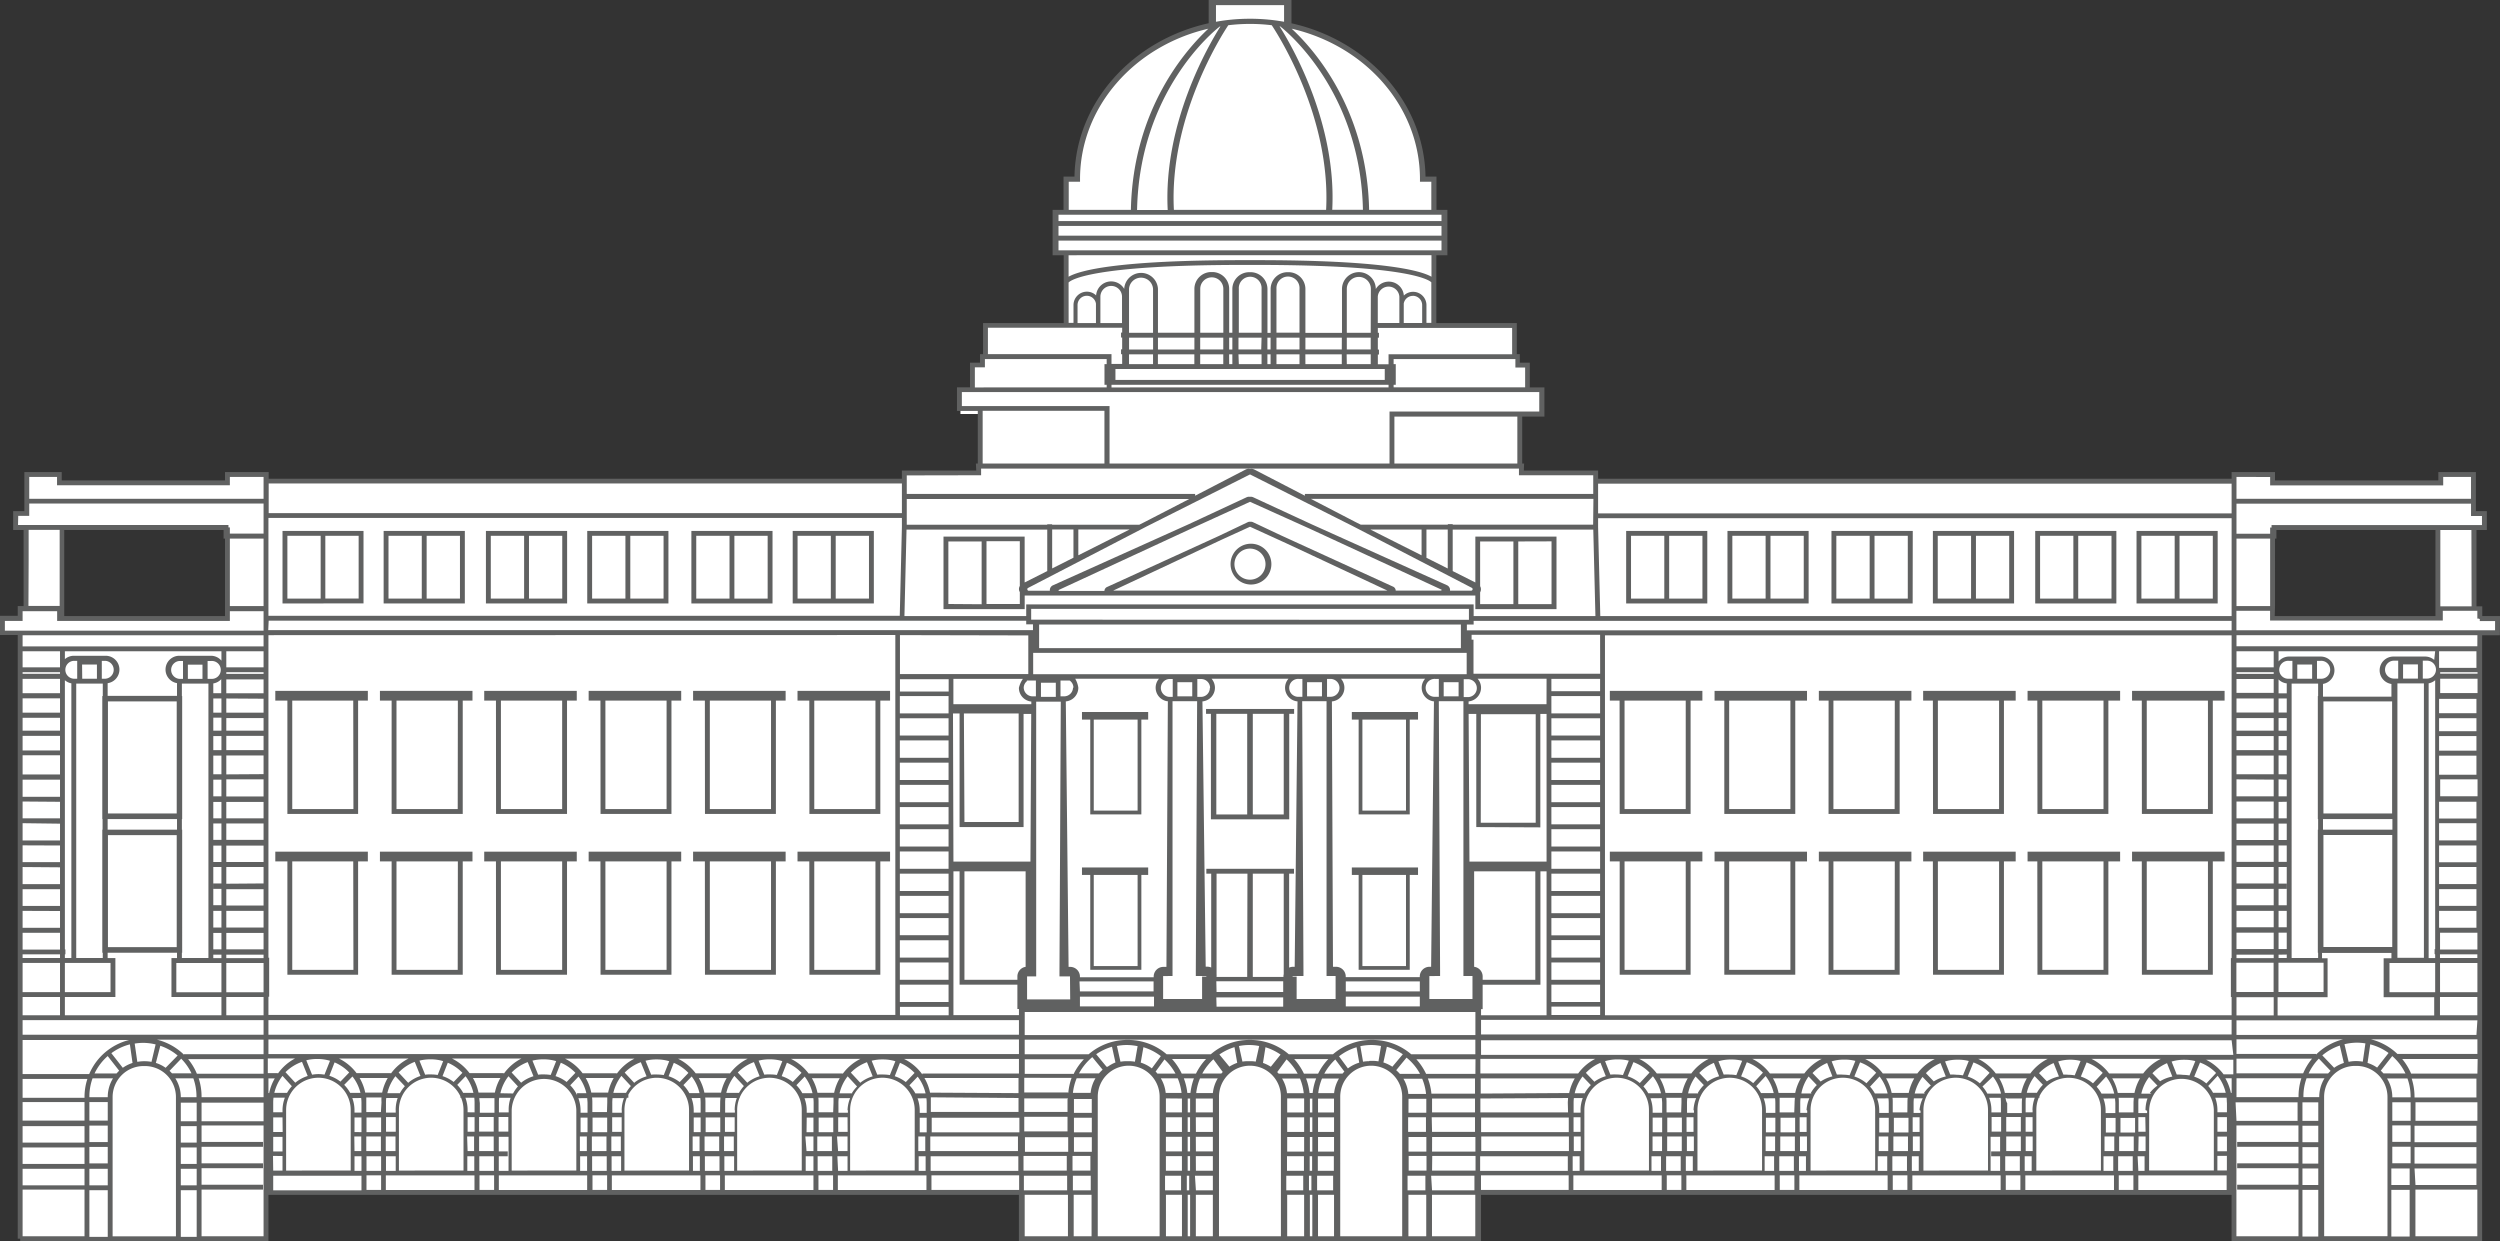 <svg xmlns="http://www.w3.org/2000/svg" viewBox="0 0 513.25 254.86"><rect x="0" y="0" width="513.25" height="254.86" fill="#333333" stroke="none"/><defs><style>.cls-1{fill:#fff;}.cls-2{fill:#606161;}</style></defs><title>Asset 8</title><g id="Layer_2" data-name="Layer 2"><g id="Layer_4" data-name="Layer 4"><path class="cls-1" d="M508.92,127v-2.06h-1.2l-.12-16.62h2.26v-2.87h-2.25v-8h-6.71v1.73H466.37V97.68h-7.92v1.11H327.51V97.22H312.27V95.67h-.45V85h4.26V80h-2.66V75h-2.06V73.22h-.62V66.83H294.18V51.91h2.28V43.6h-2.28V36.8h-2.32c0-26.28-27.44-31.66-27.44-31.66V.54H248.85V5.13s-27.44,5.38-27.44,31.66h-2.33v6.8H216.8v8.31h2.28V66.83H202.52v6.39h-.62V75h-2.05V80h-2.67v5h4.27V95.67H201v1.55H185.75v1.57H54.81V97.68H46.9v1.47H12.37V97.42H5.66v8H3.4v2.87H5.66l-.12,16.62H4.35V127H.71v2.93H4.35V254.31H54.81v-9.5H210.07v9.5h93.12v-9.5H458.45v9.5h50.47V129.93h3.64V127ZM46.85,127h-34V108.38H46.85Zm454,0h-34V108.38h34Z"/><path class="cls-2" d="M95.43,109H78.76v14.89H95.43Zm-15.67,1h6.83v12.89H79.76Zm14.67,12.89H87.59V110h6.84Z"/><path class="cls-2" d="M74.63,123.88V109H58v14.89Zm-1-1H66.79V110h6.84ZM59,110h6.83v12.89H59Z"/><path class="cls-2" d="M137.23,109H120.56v14.89h16.67Zm-15.67,1h6.84v12.89h-6.84Zm14.67,12.89H129.4V110h6.83Z"/><path class="cls-2" d="M116.43,109H99.76v14.89h16.67Zm-15.67,1h6.84v12.89h-6.84Zm14.67,12.89H108.6V110h6.83Z"/><path class="cls-2" d="M179.4,109H162.74v14.89H179.4Zm-15.66,1h6.83v12.89h-6.83Zm14.66,12.89h-6.83V110h6.83Z"/><path class="cls-2" d="M158.6,109H141.94v14.89H158.6Zm-15.66,1h6.83v12.89h-6.83Zm14.66,12.89h-6.83V110h6.83Z"/><path class="cls-2" d="M59,167.1H73.52V143.84h2v-2h-19v2H59Zm13.56-1H60V143.84H72.52Z"/><path class="cls-2" d="M80.4,167.1H95V143.84h2v-2H78v2H80.4Zm13.57-1H81.4V143.84H94Z"/><path class="cls-2" d="M101.84,167.1h14.57V143.84h2v-2h-19v2h2.41Zm13.57-1H102.84V143.84h12.57Z"/><path class="cls-2" d="M123.29,167.1h14.56V143.84h2v-2h-19v2h2.42Zm13.56-1H124.29V143.84h12.56Z"/><path class="cls-2" d="M144.73,167.1h14.56V143.84h2v-2h-19v2h2.42Zm13.56-1H145.73V143.84h12.56Z"/><path class="cls-2" d="M166.17,167.1h14.56V143.84h2v-2h-19v2h2.42Zm13.56-1H167.17V143.84h12.56Z"/><path class="cls-2" d="M59,200.11H73.52V176.85h2v-2h-19v2H59Zm13.56-1H60V176.85H72.52Z"/><path class="cls-2" d="M80.4,200.11H95V176.85h2v-2H78v2H80.4Zm13.57-1H81.4V176.85H94Z"/><path class="cls-2" d="M101.84,200.11h14.57V176.85h2v-2h-19v2h2.41Zm13.57-1H102.84V176.85h12.57Z"/><path class="cls-2" d="M123.29,200.11h14.56V176.85h2v-2h-19v2h2.42Zm13.56-1H124.29V176.85h12.56Z"/><path class="cls-2" d="M144.73,200.11h14.56V176.85h2v-2h-19v2h2.42Zm13.56-1H145.73V176.85h12.56Z"/><path class="cls-2" d="M166.17,200.11h14.56V176.85h2v-2h-19v2h2.42Zm13.56-1H167.17V176.85h12.56Z"/><path class="cls-2" d="M222.13,179.63h1.7V199.1h10.49V179.63h1.4v-1.54H222.13Zm11.42,18.7h-9v-18.7h9Z"/><path class="cls-2" d="M222.13,147.73h1.7V167.2h10.49V147.73h1.4v-1.55H222.13Zm11.42,18.69h-9V147.73h9Z"/><path class="cls-2" d="M434.49,109H417.83v14.89h16.66Zm-15.66,1h6.83v12.89h-6.83Zm14.66,12.89h-6.83V110h6.83Z"/><path class="cls-2" d="M455.29,109H438.63v14.89h16.66Zm-15.66,1h6.83v12.89h-6.83Zm14.66,12.89h-6.83V110h6.83Z"/><path class="cls-2" d="M392.69,109H376v14.89h16.67ZM377,110h6.84v12.89H377Zm14.67,12.89h-6.83V110h6.83Z"/><path class="cls-2" d="M413.49,109H396.82v14.89h16.67Zm-15.67,1h6.84v12.89h-6.84Zm14.67,12.89h-6.83V110h6.83Z"/><path class="cls-2" d="M350.51,109H333.85v14.89h16.66Zm-15.66,1h6.83v12.89h-6.83Zm14.66,12.89h-6.83V110h6.83Z"/><path class="cls-2" d="M371.31,109H354.65v14.89h16.66Zm-15.66,1h6.83v12.89h-6.83Zm14.66,12.89h-6.83V110h6.83Z"/><path class="cls-2" d="M513.25,126.48h-3.64v-2h-1.19V108.81h2.13v-3.87H508.3v-2.53h0v-5.5h-7.71v1.72H467.06V96.91h-8.91v1.37H328.09V96.6H312.84v-.06l.06-1.38h-.39V85.53h4.56v-6h-3V74.45h-2.05V72.71h-.62V66.32H294.88V52.4h2.27V43.09h-2.24V36.26h-2.25c-.26-15.26-11.92-28-27.52-31.48V0h-17V4.77C232.51,8.23,220.85,21,220.59,36.25h-2.25v6.83H216.1V52.4h2.28V66.32H201.82v6.39h-.62v1.74h-2.06v5.07h-2.67v4.85h4.27V95.16h-.39l.07,1.38v.06H185.16v1.68h-130V96.91H46.19v1.72H12.67V96.91H5v5.5H5v2.53H2.7v3.87H4.84v15.62H3.64v2H0v3.94H3.64V254.3h.5v.5H17.35v.06h24v-.06H55.11v-9.49H75.24v0h3v0H98.44v0h3v0h20.19v0h3v0h20.18v0h3v0H168v0h3v0h20.18v0h18v9.51h94.87v-9.51h18v0H342.2v0h3v0H365.4v0h3v0H388.6v0h3v0H411.8v0h3v0H435v0h3v0h20.14v9.49h13.73v.06h24v-.06h13.71V130.42h3.64Zm-5.83-2H501V108.81h6.38Zm1.19,70.46h-7.67v-3.45h7.67Zm-8.67,1v.75H498.6V140.29a2.84,2.84,0,0,0,1.34-.64v50.76h0v1h0v3.45h-.12v1Zm0,7.76h-9.38v-6h9.38Zm1-6h7.67v6h-7.67ZM439,241.31h18.13v3H439Zm-23.2,3v-3H434v3Zm-23.19,0v-3h18.12v3Zm-23.2,0v-3h18.12v3Zm-23.2,0v-3h18.12v3Zm-23.2,0v-3h18.13v3Zm-151,0v-3H190.2v3Zm-23.2,0v-3H167v3Zm-23.2,0v-3H143.8v3Zm-23.2,0v-3h18.13v3Zm-23.2,0v-3H97.41v3ZM4.64,209.43H54.11v3H4.64Zm8.68-4.74H23.69v-8H22.1v-1.09H36.34v1.09H35.2v8H45.46v3.74H13.32Zm0-7h9.37v6H13.32Zm-1,6H4.64v-6h7.68Zm1-8.8v-3.45h0v-1h0V139.65a2.8,2.8,0,0,0,1.33.64v56.39H13.32v-.75h.11v-1ZM4.64,133.7h7.68V137H4.64Zm41.55-7.22h-33V108.81H45.9v1.77h.29v15.9Zm1-15.9h6.92v13.85H47.19Zm280.9-4.2H458.15v20.1H328.54l-.45-18.26Zm-.55,20.1h-25v-2.4H210.68v2.4h-25l.43-17.75H215v8.51l-4.64,2.34v-9.42H193.7v14.89h16.67v-2.79l.13,0h92.25l.14,0v2.79h16.66V110.16H302.89v9.42l-4.65-2.34v-8.51H327.1Zm148.37,41.68v2.17h-.06v25.26h.06v1.09h-5.44V140.34h5.44v2.56h-.06v25.26Zm15.25,0v2.17H476.91v-2.17ZM477,167V144H491.1v23Zm15.19-24.14v-2.56h5.44v56.34h-5.44v-1.09h0V170.33h0v-2.17h0V142.9Zm16.45-.57h-7.67v-2.94h7.67Zm0,21.18h-7.67V160h7.67Zm0-25.16h-7.67V138h7.67Zm-10.51,1h-.73v-3.67h.73a1.84,1.84,0,1,1,0,3.67Zm-4.78-2.91h3.05v2.91h-3.05Zm-1,2.91h-.73a1.84,1.84,0,1,1,0-3.67h.73Zm-1.22,32.11v23H477v-23Zm-32,26.23h7.64v6h-7.64Zm8.64,0h9.26v6h-9.26ZM459.15,187h7.64v3.37h-7.64Zm8.64-5.6V178h1.68v7.85h-1.68v-3.36h1.66V181.4Zm-8.64-42h7.64v2.85h-7.64Zm0,25.15h7.64V168h-7.64ZM469.47,150h-1.68v-2.58h1.68Zm-2.68,0h-7.64v-2.58h7.64Zm-7.64,1.12h7.64V154h-7.64Zm8.64,0h1.68V154h-1.68Zm1.68,4v3.83h-1.68V155.1Zm0,4.94v3.43h-1.68V160Zm0,4.54V168h-1.68v-3.37Zm-10.32,4.49h7.64v3.36h-7.64Zm8.64,0h1.68v3.36h-1.68Zm1.68-22.81h-1.68V143.4h1.68Zm-2.68,0h-7.64V143.4h7.64Zm-7.64,8.84h7.64v3.83h-7.64Zm7.64,4.94v3.43h-7.64V160Zm-7.64,13.51h7.64v3.37h-7.64Zm8.64,0h1.68v3.37h-1.68ZM469.47,187v3.37h-1.68V187Zm-10.32,4.48h7.64v3.37h-7.64Zm8.64,0h1.68v3.37h-1.68Zm1.68,4.49v.71h-1.68V196Zm2.16-59.54h3.05v2.91h-3.05Zm4.78,2.91h-.73v-3.67h.73a1.84,1.84,0,1,1,0,3.67Zm-5.78,0h-.73a1.84,1.84,0,1,1,0-3.67h.73Zm-1.16,1v2h-1.68v-2.85h0A2.78,2.78,0,0,0,469.47,140.3Zm-2.68-2h-7.64V138h7.64ZM459.15,178h7.64v3.37h-7.64Zm7.64,4.49v3.36h-7.64v-3.36ZM459.15,196h7.64v.71h-7.64Zm7.64,8.72v3.74h-7.64v-3.74Zm41.82,15.69H495a12.12,12.12,0,0,0-1.83-3h15.49Zm-13.71,4.69v.18h-3.76v-.05a7.33,7.33,0,0,0-1.08-3.82h4.19A11.05,11.05,0,0,1,494.9,225.07Zm13.71,5H495.9v-3.81h12.71Zm-13.71,0h-3.76v-3.81h3.76Zm-232.69-10,1.92-2.61a11.39,11.39,0,0,1,2.28,2.93h-3.9Zm7.21,5.61v2.68h-.5v-2.68c0-.06,0-.11,0-.17h.51Zm-1.68,0v2.68h-3.48V225.5h3.47C267.73,225.56,267.74,225.61,267.74,225.67Zm-3.48,3.68h3.48v3h-3.48Zm4.66,0h.5v3h-.5Zm1.67,0h3.29v3h-3.29Zm0-1v-2.68c0-.06,0-.11,0-.17h3.28v2.85Zm-1.1-4h-.64a12.44,12.44,0,0,0-.72-3h2.08A12,12,0,0,0,269.49,224.37ZM259.8,215a11.15,11.15,0,0,1,3.1,1.51l-2,2.49a7.73,7.73,0,0,0-1.61-.78Zm7.09,6.43a11.05,11.05,0,0,1,.77,3h-3.44a7.31,7.31,0,0,0-1-3Zm-2.63,12h3.48v3h-3.48Zm4.66,0h.5v3h-.5Zm1.67,0h3.29v3h-3.29Zm0-13H267.7a12.46,12.46,0,0,0-2-3h7A12.21,12.21,0,0,0,270.63,220.38Zm-6.37,16.94h3.48v3h-3.48Zm4.66,0h.5v3h-.5Zm1.67,0h3.29v3h-3.29Zm.08-12.95a11.45,11.45,0,0,1,.78-3h3.48a7.32,7.32,0,0,0-1,3Zm1.25-4a11.44,11.44,0,0,1,2.26-2.91L276,220a4.86,4.86,0,0,0-.38.41Zm4.85-1.07-1.83-2.49A11.11,11.11,0,0,1,278.5,215l.55,3.16A7.41,7.41,0,0,0,276.77,219.31Zm4.85-5.85a12.12,12.12,0,0,0-7.92,2.94h-9.07a12.1,12.1,0,0,0-7.92-2.94h-.17a12.12,12.12,0,0,0-7.92,2.94h-9.07a12.12,12.12,0,0,0-7.92-2.94h-.17a12.1,12.1,0,0,0-7.92,2.94H210.37v-3h92.52v3H289.72a12.14,12.14,0,0,0-7.92-2.94h-.18ZM237.24,220l1.83-2.5a11.44,11.44,0,0,1,2.26,2.91h-3.72C237.49,220.24,237.37,220.1,237.24,220Zm7.09,5.7v2.68h-.49v-2.68c0-.06,0-.11,0-.17h.51C244.34,225.56,244.33,225.61,244.33,225.67Zm-1.68-.17c0,.06,0,.11,0,.17v2.68h-3.29V225.5Zm0,3.85v3h-3.29v-3Zm1.18,0h.49v3h-.49Zm1.67,0H249v3h-3.48Zm-1.11-5h-.63a12.44,12.44,0,0,0-.72-3h2.07A12.93,12.93,0,0,0,244.4,224.37Zm-2.6-3a11.07,11.07,0,0,1,.78,3h-3.25a7.31,7.31,0,0,0-1-3Zm-2.43,12h3.29v3h-3.29Zm4.47,0h.49v3h-.49Zm1.67,0H249v3h-3.48Zm0-5v-2.68c0-.06,0-.11,0-.17H249v2.85Zm4.84-11.89a11.15,11.15,0,0,1,3.1-1.51l.56,3.22a7.73,7.73,0,0,0-1.61.78Zm-4.8,3.92h-2.93a12.21,12.21,0,0,0-2-3h7A12.21,12.21,0,0,0,245.55,220.38Zm-7.24-3.56-1.83,2.49a7.3,7.3,0,0,0-2.28-1.19l.55-3.16A11.11,11.11,0,0,1,238.31,216.82Zm1.06,20.5h3.29v3h-3.29Zm4.47,0h.49v3h-.49Zm1.67,0H249v3h-3.48Zm.08-12.95a11.07,11.07,0,0,1,.78-3H250a7.31,7.31,0,0,0-1,3Zm1.25-4a11.39,11.39,0,0,1,2.28-2.93l1.92,2.61c-.1.11-.2.21-.29.32ZM54.11,225.25H41.38v-.18a11.93,11.93,0,0,0-.59-3.69H54.11Zm-49.47,1H17.35v3.81H4.64Zm13.71,0h3.77v3.81H18.35Zm.65-4.87h4.2a7.33,7.33,0,0,0-1.08,3.82v.05H18.35v-.18A11.05,11.05,0,0,1,19,221.38Zm27.46-16.69h7.65v3.74H46.46Zm-9.12-9.1h.06V170.33h-.06v-2.17h.06V142.9h-.06v-2.56h5.45v56.34H37.34ZM22.1,170.33v-2.17H36.34v2.17Zm14.18,1.12v23H22.16v-23ZM21.1,195.59v1.09H15.65V140.34H21.1v2.56H21v25.26h.06v2.17H21v25.26ZM4.64,155.06h7.68V159H4.64Zm17-15.72h-.74v-3.67h.74a1.84,1.84,0,0,1,0,3.67Zm-4.79-2.91h3.05v2.91H16.88Zm-1,2.91h-.73a1.84,1.84,0,0,1,0-3.67h.73ZM22.16,167V144H36.28v23Zm23.3,15.48v3.36H43.79V178h1.67v3.37H43.8v1.12Zm-1.67-35.15h1.67V150H43.79ZM54.11,154H46.46v-2.92h7.65Zm0-4H46.46v-2.58h7.65Zm-10.32,1.12h1.67V154H43.79Zm0,4h1.67v3.83H43.79Zm0,4.94h1.67v3.43H43.79Zm0,9h1.67v3.36H43.79Zm2.67,0h7.65v3.36H46.46ZM54.11,168H46.46v-3.37h7.65Zm-8.65,0H43.79v-3.37h1.67Zm-1.67,23.53h1.67v3.37H43.79Zm2.67,0h7.65v3.37H46.46Zm7.65-1.11H46.46V187h7.65Zm-8.65,0H43.79V187h1.67Zm-1.67-13.45v-3.37h1.67v3.37Zm2.67-3.37h7.65v3.37H46.46Zm7.65-10.08H46.46V160h7.65Zm-7.65-4.54V155.1h7.65v3.83Zm7.65-16.65H46.46v-2.85h7.65Zm0,1.12v2.86H46.46V143.4Zm-8.65,2.86H43.79V143.4h1.67ZM43.79,196h1.67v.71H43.79Zm2.67,0h7.65v.71H46.46Zm7.65-10.09H46.46v-3.36h7.65Zm-7.65-4.48V178h7.65v3.37Zm7.65-43.09H46.46V138h7.65Zm-8.69,1.12h0v2.85H43.79v-2A2.78,2.78,0,0,0,45.42,139.43Zm-2.07-.09h-.73v-3.67h.73a1.84,1.84,0,1,1,0,3.67Zm-4.78-2.91h3v2.91h-3Zm-1,2.91h-.73a1.84,1.84,0,0,1,0-3.67h.73Zm6.22,58.34h1.67v6H36.2v-6h7.59Zm2.67,0h7.65v6H46.46Zm164.65-67.26v7.94H184.76v-8Zm1,3.58h89v4.38h-76.2v0H212.11ZM328.5,205.71h-10v-3.56h10Zm-24.44,2.72v-1.26h.33v-5h11.86V178.89h1.26v29.54Zm182,9.77.55-3.79a10.84,10.84,0,0,1,3.76,1.77l-2.35,3A7.23,7.23,0,0,0,486,218.2Zm-3.89-.23-.85-3.59a11.07,11.07,0,0,1,2.59-.32,10.76,10.76,0,0,1,1.71.15l-.54,3.75a7.71,7.71,0,0,0-1.28-.12h-.29A7.34,7.34,0,0,0,482.15,218Zm-1.81-3.31.84,3.56a7.12,7.12,0,0,0-2,1l-2.43-2.55A10.93,10.93,0,0,1,480.34,214.66Zm-4.29,2.69,2.4,2.5c-.18.17-.35.35-.51.53h-4A11,11,0,0,1,476.05,217.35Zm-3.22,3H459.15v-3h15.51A11.83,11.83,0,0,0,472.83,220.38Zm-15.66,6v2h-1.95v-.46a7.5,7.5,0,0,0-.45-2.52h2.34C457.14,225.7,457.17,226,457.17,226.37Zm-1.95,7h1.95v3h-1.95Zm0-1v-3h1.95v3Zm-.9-8a7.23,7.23,0,0,0-1-1.4l1.94-2.09a9,9,0,0,1,1.66,3.49Zm-13.85,8H439v-3h1.43Zm-22.3-8h-2.09a8.85,8.85,0,0,1,1.61-3.42l1.7,1.77A7.35,7.35,0,0,0,418.17,224.37Zm-.9,8h-1.43v-3h1.43Zm0-4.45v.46h-1.43v-2c0-.34,0-.67.06-1h1.82A7.5,7.5,0,0,0,417.27,227.89Zm-8.9-2.52h2.34a8.26,8.26,0,0,1,.06,1v2h-1.95v-.46A7.26,7.26,0,0,0,408.37,225.37Zm-14.3,7h-1.42v-3h1.42Zm-23.19,0h-1.43v-3h1.43ZM360.54,223l1.94-2.09a9,9,0,0,1,1.66,3.49h-2.61A7.23,7.23,0,0,0,360.54,223Zm-12.86,9.37h-1.43v-3h1.43Zm-23.2,0h-1.43v-3h1.43Zm-150.46,0h-1.94v-3H174Zm-22.3-8h-2.61a9.16,9.16,0,0,1,1.66-3.49l1.95,2.09A7.28,7.28,0,0,0,151.72,224.37Zm-.89,8h-2v-3h2Zm-22.31-8h-2.6a8.88,8.88,0,0,1,1.66-3.49l1.94,2.09A7.74,7.74,0,0,0,128.52,224.37Zm-.89,8h-1.95v-3h1.95Zm-23.2-4.45v.46h-2v-2c0-.34,0-.67.06-1h2.34A7.26,7.26,0,0,0,104.43,227.89ZM96,229.35h1.43v3H96Zm0-1v-.46a7.26,7.26,0,0,0-.45-2.52h1.82a8.26,8.26,0,0,1,.06,1v2Zm-2.12-5.63,1.7-1.77a8.85,8.85,0,0,1,1.61,3.42H95.09A7.39,7.39,0,0,0,93.86,222.72Zm-12.63,9.62h-2v-3h2ZM34.8,219.85l2.4-2.5a11,11,0,0,1,2.11,3h-4C35.15,220.2,35,220,34.8,219.85ZM28.19,218l-.54-3.75a10.76,10.76,0,0,1,1.71-.15,11,11,0,0,1,2.59.32L31.1,218a7.31,7.31,0,0,0-1.33-.13h-.3A7.81,7.81,0,0,0,28.19,218Zm4.72-3.3a11,11,0,0,1,3.56,2L34,219.22a7,7,0,0,0-2-1Zm5.68,2.74H54.11v3H40.42A11.83,11.83,0,0,0,38.59,217.4Zm146.17-78h10v2.53h-10Zm116.46,0a1.84,1.84,0,1,1,0,3.67h-.72v-3.67Zm2.81,7.19h11.25v22.28H304Zm12.2,23.23V146.57h1.28v30.32H301.68l-.17-30.32h1.57V169.8ZM440,220.38h-7v0a10.06,10.06,0,0,0-3.63-3h14.27A10,10,0,0,0,440,220.38Zm-2,8h-3v-2c0-.34,0-.67-.05-1h3.11c0,.33-.05.66-.05,1Zm-3.22-4a9.75,9.75,0,0,0-1.14-3h5.71a9.75,9.75,0,0,0-1.14,3Zm-18-4h-7.05a10,10,0,0,0-3.61-3h14.28A10.08,10.08,0,0,0,416.83,220.38Zm-.67,1a10,10,0,0,0-1.14,3H411.6a10,10,0,0,0-1.15-3Zm-22.53-1h-7v.05a9.94,9.94,0,0,0-3.65-3h14.28A10.08,10.08,0,0,0,393.63,220.38Zm-2,8h-3v-2c0-.34,0-.67-.05-1h3.12a8.27,8.27,0,0,0-.05,1Zm-3.22-4a10,10,0,0,0-1.15-3H393a10,10,0,0,0-1.14,3Zm-18-4h-7a10.08,10.08,0,0,0-3.62-3h14.28A10.08,10.08,0,0,0,370.43,220.38Zm-2,8h-3v-2c0-.34,0-.67,0-1h3.12c0,.33-.05.66-.05,1Zm-3.22-4a10,10,0,0,0-1.15-3h5.72a10,10,0,0,0-1.15,3Zm-18-4h-7a10.08,10.08,0,0,0-3.62-3h14.28A10.08,10.08,0,0,0,347.23,220.38Zm-2,8h-3v-2a8.27,8.27,0,0,0-.05-1h3.12c0,.33,0,.66,0,1Zm-3.22-4a10,10,0,0,0-1.14-3h5.71a10,10,0,0,0-1.15,3Zm-18-4h-20v-3h23.59A10,10,0,0,0,324,220.38Zm-2,8h-18v-2.86l18-.1c0,.32-.05.65-.05,1Zm-28-2.85h8.9v2.85H294v-2.68C294,225.61,294,225.56,294,225.5Zm8.9-1h-8.95a12,12,0,0,0-.73-3.12h9.68Zm-10.07,7.84h-3.66v-3h3.66Zm1.18-3h8.89v3H294Zm10.06-4.86v-3.11h19.31a10,10,0,0,0-1.15,3ZM185.6,217.4h23.59v3H189.36v.19A10,10,0,0,0,185.6,217.4ZM173,220.47v-.09h-7a10.08,10.08,0,0,0-3.62-3h14.28A10,10,0,0,0,173,220.47Zm-1.95,7.88h-3v-2c0-.34,0-.67-.05-1h3.12c0,.33,0,.66,0,1Zm-3.22-4a10,10,0,0,0-1.15-3h5.72a10,10,0,0,0-1.15,3Zm-18-3.92v-.07h-7a10.08,10.08,0,0,0-3.62-3h14.28A10.14,10.14,0,0,0,149.81,220.45Zm-2,7.9h-3v-2a8.27,8.27,0,0,0-.05-1h3.12c0,.33-.05.66-.05,1Zm-3.22-4a10,10,0,0,0-1.14-3h5.71a10,10,0,0,0-1.15,3Zm-18-3.94v-.05h-7a10,10,0,0,0-3.62-3h14.28A9.94,9.94,0,0,0,126.63,220.43Zm-2,7.92h-3v-2a8.26,8.26,0,0,0-.06-1h3.12c0,.33,0,.66,0,1Zm-3.22-4a10,10,0,0,0-1.14-3H126a10,10,0,0,0-1.15,3Zm-18-4v0h-7a10,10,0,0,0-3.61-3h14.28A10,10,0,0,0,103.45,220.41Zm-.65,1a9.75,9.75,0,0,0-1.14,3H98.24a10,10,0,0,0-1.15-3Zm-22.54-1h-7a10.08,10.08,0,0,0-3.62-3H83.89A10.05,10.05,0,0,0,80.26,220.39Zm-2,8h-3v-2c0-.34,0-.67,0-1h3.12a8.27,8.27,0,0,0,0,1Zm-3.22-4a10,10,0,0,0-1.15-3H79.6a10,10,0,0,0-1.14,3Zm-18-4h-2v-3h5.58A10.08,10.08,0,0,0,57.07,220.38Zm162.18,5.29v2.68h-8.88V225.5h8.89C219.26,225.56,219.25,225.61,219.25,225.67Zm-10.06-4.29v3.11l-18.16-.1a9.79,9.79,0,0,0-1.15-3Zm0,4.11v2.86h-18v-2c0-.33,0-.66,0-1Zm1.18,3.86h8.88v3h-8.88Zm8.95-5h-8.95v-3H220A12.44,12.44,0,0,0,219.32,224.37Zm-23.58-77.8H197V169.8h13.14V146.57h1.57l-.16,30.32H195.74Zm2.24,0h11.24v22.28H198Zm12.89-6.76h1.89v3.24H212a1.83,1.83,0,0,1-1.83-1.83A1.8,1.8,0,0,1,210.87,139.81Zm9.51,1.41a1.83,1.83,0,0,1-1.84,1.83h-.73v-3.24h1.89A1.81,1.81,0,0,1,220.38,141.22Zm1.33,60.35h15.21v2.05H221.71Zm20.1-61.42h3.05v2.9h-3.05Zm-1,60.31v-1h0l0-55.41h5.05l-.27,55.41h0v1l2.16,0v.13h-.87v4.6h-8v-4.71Zm24.71,0h2.17v-1h0l-.26-55.41h5l0,55.41h0v1l1.86,0v4.73h-8v-4.6h-.88Zm2.91-60.31h3.06v2.9h-3.06Zm7.95,61.42h15.2v2.05h-15.2Zm19.36-1.11v-1h0l-.26-55.41h5.05l0,55.41h0v1l1.86,0v4.73h-8.85v-4.71Zm.74-60.31h3.06v2.9h-3.06Zm5.25,39v-.28h0Zm-51.93,22.4h13.73v2.2H249.76ZM263.55,200a1.67,1.67,0,0,0-.06.44v.13H257.2V179.36h6.35Zm-7.5.57h-6.29v-.13a2.12,2.12,0,0,0,0-.44V179.36h6.34Zm-44.48-21.68v0Zm8.14,26.28h-8.85v-4.71h1.87v-1h0l0-55.41h5.05l-.27,55.41h0v1l2.16,0Zm-6-65h3.05v2.9h-3.05ZM198,178.89h12.56v19.6a2,2,0,0,0-1.69,1.95v.71H198Zm23.71,25.73h15.21v2H221.71Zm28,.15h13.73v1.9H249.76Zm26.58-.15h15.2v2h-15.2Zm26.35-6.13v-19.6h12.56v22.26H304.39v-.71A2,2,0,0,0,302.69,198.49Zm-7.25-55.44h-.73a1.84,1.84,0,1,1,0-3.67h.73Zm-1,1-.58,54.43h-.33a2,2,0,0,0-2,2v.13h-15.2v-.13a2,2,0,0,0-2-2h-.62L273.44,144a2.81,2.81,0,0,0,1.87-4.65h17.26a2.81,2.81,0,0,0,1.87,4.65ZM275,141.22a1.84,1.84,0,0,1-1.84,1.83h-.72v-3.67h.72A1.85,1.85,0,0,1,275,141.22Zm-7.62,1.83h-.73a1.84,1.84,0,1,1,0-3.67h.73Zm-1,1-.58,54.43h-.33a2,2,0,0,0-.81.17V179.36h1v-1h-18v1h1v19.27a2,2,0,0,0-.8-.17h-.33L246.86,144a2.83,2.83,0,0,0,2.57-2.81,2.86,2.86,0,0,0-.69-1.84h15.78a2.81,2.81,0,0,0,1.87,4.65Zm-18-2.81a1.83,1.83,0,0,1-1.84,1.83h-.73v-3.67h.73A1.84,1.84,0,0,1,248.43,141.22Zm-7.62,1.83h-.73a1.84,1.84,0,0,1,0-3.67h.73Zm-1,1-.29,54.43h-.62a2,2,0,0,0-2,2v.13H221.71v-.13a2,2,0,0,0-2-2h-.33L218.81,144a2.83,2.83,0,0,0,2.57-2.81,5,5,0,0,0-.64-1.85h17.2a2.82,2.82,0,0,0,1.87,4.65ZM210,139.37a5.3,5.3,0,0,0-.82,1.85,2.82,2.82,0,0,0,2.55,2.81v.54h-16v-5.2H210Zm-25.26,3.53h10v3.56h-10Zm0,4.56h10V151h-10Zm0,4.55h10v3.56h-10Zm0,4.56h10v3.56h-10Zm0,4.56h10v3.56h-10Zm0,4.56h10v3.55h-10Zm0,4.55h10v3.56h-10Zm0,4.56h10v3.56h-10Zm0,4.56h10v3.56h-10Zm0,4.56h10v3.56h-10Zm0,4.56h10V192h-10Zm0,4.55h10v3.56h-10Zm0,4.56h10v3.56h-10Zm0,4.56h10v3.56h-10Zm11-23.26H197v23.26h11.87v5h.32v1.26H195.74Zm13.45,37.51H181.53l-.29,0H181l-.29,0H158.33l-.29,0h-.2l-.29,0H135.13l-.29,0h-.2l-.29,0H111.94l-.29,0h-.21l-.29,0H88.74l-.29,0h-.2l-.29,0H65.54l-.29,0h-.2l-.29,0H55.11v-3H209.19Zm-152.78,5a10,10,0,0,0-1.15,3h-.15v-3Zm-1.3,4h0v0Zm2.92,7H56.09v-3H58Zm-1.94,1H58v3H56.09ZM58,227.89v.46H56.09v-2a8.26,8.26,0,0,1,.06-1h2.33A7.5,7.5,0,0,0,58,227.89Zm.9-3.52H56.32A9,9,0,0,1,58,220.88L59.92,223A7.23,7.23,0,0,0,58.93,224.37Zm1.71-2.1-2-2.15A8.92,8.92,0,0,1,62,218l1.17,2.9A7.39,7.39,0,0,0,60.64,222.27Zm3.46-1.64-1.19-2.95a8.83,8.83,0,0,1,2.14-.27h.2a8.85,8.85,0,0,1,2.53.37l-1.13,2.84a8.41,8.41,0,0,0-1.24-.11A8.08,8.08,0,0,0,64.1,220.63Zm4.62-2.52a8.92,8.92,0,0,1,3,2.07l-1.8,1.88a7.27,7.27,0,0,0-2.27-1.2ZM72.36,221A8.72,8.72,0,0,1,74,224.37H71.89a7.39,7.39,0,0,0-1.23-1.65Zm1.79,4.42a8.26,8.26,0,0,1,.06,1v2H72.78v-.46a7.26,7.26,0,0,0-.45-2.52Zm-1.37,4h1.43v3H72.78Zm2.46,0h3v3h-3Zm6-1.46v.46h-2v-2c0-.34,0-.67.06-1h2.34A7.5,7.5,0,0,0,81.23,227.89Zm.9-3.52H79.52a9,9,0,0,1,1.66-3.49L83.12,223A7.23,7.23,0,0,0,82.13,224.37Zm1.7-2.1-2-2.15A8.92,8.92,0,0,1,85.15,218l1.17,2.9A7.53,7.53,0,0,0,83.83,222.27Zm3.47-1.64-1.2-2.95a9,9,0,0,1,2.15-.27h.2a8.73,8.73,0,0,1,2.52.37l-1.12,2.84a8.41,8.41,0,0,0-1.24-.11A8,8,0,0,0,87.3,220.63Zm4.62-2.52a9,9,0,0,1,3,2.07l-1.8,1.88a7.32,7.32,0,0,0-2.28-1.2Zm6.47,7.26h3.11c0,.33,0,.66,0,1v2h-3v-2C98.44,226,98.42,225.7,98.39,225.37Zm4.33-1a8.88,8.88,0,0,1,1.66-3.49l1.94,2.09a7.29,7.29,0,0,0-1,1.45v0Zm4.31-2.1-2-2.15a8.88,8.88,0,0,1,3.3-2.14l1.18,2.9A7.53,7.53,0,0,0,107,222.27Zm3.47-1.64-1.2-2.95a8.9,8.9,0,0,1,2.14-.27h.21a8.78,8.78,0,0,1,2.52.37l-1.12,2.84a8.54,8.54,0,0,0-1.25-.11A8,8,0,0,0,110.5,220.63Zm4.62-2.52a9,9,0,0,1,3,2.07l-1.8,1.88a7.32,7.32,0,0,0-2.28-1.2Zm3.64,2.84a8.85,8.85,0,0,1,1.61,3.42h-1.91v.37a7.24,7.24,0,0,0-1.4-2Zm1.79,4.42c0,.33.06.66.06,1v2h-1.43v-.46a7.5,7.5,0,0,0-.45-2.52Zm-1.37,4h1.43v3h-1.43Zm2.46,0h3v3h-3Zm6-1.46v.46h-1.95v-2a8.26,8.26,0,0,1,.06-1h2.34A7.26,7.26,0,0,0,127.63,227.89Zm2.6-5.62-2-2.15a8.92,8.92,0,0,1,3.31-2.14l1.18,2.9A7.34,7.34,0,0,0,130.23,222.27Zm3.47-1.64-1.2-2.95a8.9,8.9,0,0,1,2.14-.27h.2a8.8,8.8,0,0,1,2.53.37l-1.12,2.84a8.54,8.54,0,0,0-1.25-.11A8,8,0,0,0,133.7,220.63Zm4.61-2.52a8.92,8.92,0,0,1,3,2.07l-1.79,1.88a7.43,7.43,0,0,0-2.28-1.2ZM142,221a8.85,8.85,0,0,1,1.61,3.42h-2.09a7.35,7.35,0,0,0-1.22-1.65Zm1.78,4.42a8.26,8.26,0,0,1,.06,1v2h-1.42v-.46a7.5,7.5,0,0,0-.45-2.52Zm-1.36,4h1.42v3h-1.42Zm2.45,0h3v3h-3Zm6-1.46v.46h-2v-2a8.26,8.26,0,0,1,.06-1h2.34A7.26,7.26,0,0,0,150.83,227.89Zm2.6-5.62-2-2.15a8.92,8.92,0,0,1,3.31-2.14l1.17,2.9A7.39,7.39,0,0,0,153.43,222.27Zm3.47-1.64-1.2-2.95a8.9,8.9,0,0,1,2.14-.27h.2a8.8,8.8,0,0,1,2.53.37l-1.12,2.84a8.54,8.54,0,0,0-1.25-.11A7.85,7.85,0,0,0,156.9,220.63Zm4.61-2.52a8.92,8.92,0,0,1,3,2.07l-1.79,1.88a7.43,7.43,0,0,0-2.28-1.2Zm3.65,2.84a8.85,8.85,0,0,1,1.61,3.42h-2.09a7.35,7.35,0,0,0-1.22-1.65Zm1.78,4.42a8.26,8.26,0,0,1,.06,1v2h-1.42v-.46a7.27,7.27,0,0,0-.46-2.52Zm-1.36,4H167v3h-1.42Zm2.45,0h3v3h-3Zm6-1.46v.46h-1.94v-2a8.26,8.26,0,0,1,.06-1h2.34A7.27,7.27,0,0,0,174,227.89Zm.9-3.52h-2.61a9,9,0,0,1,1.66-3.49l1.94,2.09A7.23,7.23,0,0,0,174.92,224.37Zm1.71-2.1-2-2.15a8.92,8.92,0,0,1,3.31-2.14l1.17,2.9A7.39,7.39,0,0,0,176.63,222.27Zm3.46-1.64-1.19-2.95a8.83,8.83,0,0,1,2.14-.27h.2a8.85,8.85,0,0,1,2.53.37l-1.13,2.84a8.41,8.41,0,0,0-1.24-.11A8.08,8.08,0,0,0,180.09,220.63Zm4.62-2.52a8.92,8.92,0,0,1,3,2.07l-1.8,1.88a7.27,7.27,0,0,0-2.27-1.2Zm3.64,2.84a8.83,8.83,0,0,1,1.62,3.43h-2.09a7.39,7.39,0,0,0-1.23-1.65Zm1.79,4.43a8.22,8.22,0,0,1,.06,1v2h-1.43v-.46a7.26,7.26,0,0,0-.45-2.52Zm-1.37,4h1.43v3h-1.43Zm2.46,0h18v3h-18Zm19.14,4h8.88v3h-8.88Zm10.06,0h3.67v3h-3.67Zm0-1v-3h3.67v3Zm0-4v-2.68c0-.06,0-.11,0-.17h3.66v2.85Zm0-8h-10.1v-3h12.14A12.21,12.21,0,0,0,220.47,220.38Zm-10.1-12.71h92.52v4.74H210.37Zm92.52,12.71H292.78a12.18,12.18,0,0,0-2-3h12.14Zm-11.4,0H287.4a9.08,9.08,0,0,0-.76-.76l2.12-2.58A11.14,11.14,0,0,1,291.49,220.38Zm.48,1a11.26,11.26,0,0,1,.79,3.12h-3.64a7.41,7.41,0,0,0-1-3.12Zm-2.81,4.12h3.65a1,1,0,0,1,0,.17v2.68h-3.66Zm0,7.84h3.66v3h-3.66Zm4.84,0h8.89v3H294Zm10.06-4h18v3h-18Zm20.42-1.46v.46h-1.43v-2a8.22,8.22,0,0,1,.06-1h1.82A7.26,7.26,0,0,0,324.48,227.89Zm.89-3.52h-2.09A8.83,8.83,0,0,1,324.9,221l1.7,1.77A7.39,7.39,0,0,0,325.37,224.37Zm2-2.31-1.8-1.88a9,9,0,0,1,3-2.07l1.09,2.75A7.32,7.32,0,0,0,327.35,222.06Zm3.26-1.44-1.12-2.84a8.73,8.73,0,0,1,2.52-.37h.2a9,9,0,0,1,2.15.27l-1.2,2.95a8,8,0,0,0-1.31-.12A8.41,8.41,0,0,0,330.61,220.62Zm4.7-2.64a8.92,8.92,0,0,1,3.31,2.14l-2,2.15a7.53,7.53,0,0,0-2.49-1.39Zm4,2.9a9,9,0,0,1,1.66,3.49h-2.61a7.23,7.23,0,0,0-1-1.4Zm1.84,4.49c0,.33.06.66.06,1v2h-1.95v-.46a7.5,7.5,0,0,0-.45-2.52Zm-1.89,4h1.95v3h-1.95Zm3,0h3v3h-3Zm5.48-1.46v.46h-1.43v-2a8.26,8.26,0,0,1,.06-1h1.82A7.26,7.26,0,0,0,347.68,227.89Zm.89-3.52h-2.09A8.72,8.72,0,0,1,348.1,221l1.7,1.77A7.39,7.39,0,0,0,348.57,224.37Zm2-2.31-1.8-1.88a8.92,8.92,0,0,1,3-2.07l1.08,2.75A7.27,7.27,0,0,0,350.55,222.06Zm3.26-1.44-1.13-2.84a8.85,8.85,0,0,1,2.53-.37h.2a8.83,8.83,0,0,1,2.14.27l-1.19,2.95a8.08,8.08,0,0,0-1.31-.12A8.41,8.41,0,0,0,353.81,220.62Zm4.7-2.64a8.92,8.92,0,0,1,3.31,2.14l-2,2.15a7.39,7.39,0,0,0-2.48-1.39Zm5.8,7.39a8.26,8.26,0,0,1,.06,1v2h-1.94v-.46a7.27,7.27,0,0,0-.46-2.52Zm-1.88,4h1.94v3h-1.94Zm3,0h3v3h-3Zm5.48-1.46v.46h-1.43v-2a8.26,8.26,0,0,1,.06-1h1.82A7.26,7.26,0,0,0,370.88,227.89Zm.89-3.52h-2.09A8.72,8.72,0,0,1,371.3,221l1.69,1.77A7.35,7.35,0,0,0,371.77,224.37Zm2-2.31-1.8-1.88a8.92,8.92,0,0,1,3-2.07l1.08,2.75A7.27,7.27,0,0,0,373.75,222.06Zm3.25-1.44-1.12-2.84a8.8,8.8,0,0,1,2.53-.37h.2a8.9,8.9,0,0,1,2.14.27l-1.19,2.95a8.08,8.08,0,0,0-1.31-.12A8.54,8.54,0,0,0,377,220.62Zm4.71-2.64a8.92,8.92,0,0,1,3.31,2.14l-2,2.15a7.39,7.39,0,0,0-2.48-1.39Zm4,2.9a9,9,0,0,1,1.66,3.49h-2.61a7.69,7.69,0,0,0-1-1.4Zm1.83,4.49a8.26,8.26,0,0,1,.06,1v2h-1.95v-.46a7.26,7.26,0,0,0-.45-2.52Zm-1.89,4h1.95v3h-1.95Zm3,0h3v3h-3Zm5.47-1.46v.46h-1.42v-2a8.26,8.26,0,0,1,.06-1h1.82A7.27,7.27,0,0,0,394.07,227.89Zm.9-3.52h-2.09a8.85,8.85,0,0,1,1.61-3.42l1.7,1.77A7.35,7.35,0,0,0,395,224.37Zm2-2.31-1.79-1.88a8.92,8.92,0,0,1,3-2.07l1.08,2.75A7.43,7.43,0,0,0,396.94,222.06Zm3.26-1.44-1.12-2.84a8.8,8.8,0,0,1,2.53-.37h.2a8.9,8.9,0,0,1,2.14.27l-1.2,2.95a8,8,0,0,0-1.3-.12A8.54,8.54,0,0,0,400.2,220.62Zm4.71-2.64a8.92,8.92,0,0,1,3.31,2.14l-2,2.15a7.34,7.34,0,0,0-2.49-1.39Zm4,2.9a9.16,9.16,0,0,1,1.66,3.49H408v0a7.78,7.78,0,0,0-1-1.45Zm2.87,4.49h3.12a8.26,8.26,0,0,0-.06,1v2h-3v-2C411.8,226,411.78,225.7,411.75,225.37Zm8.39-3.31-1.8-1.88a9,9,0,0,1,3-2.07l1.09,2.75A7.32,7.32,0,0,0,420.14,222.06Zm3.26-1.44-1.12-2.84a8.78,8.78,0,0,1,2.52-.37H425a8.9,8.9,0,0,1,2.14.27l-1.2,2.95a8,8,0,0,0-1.3-.12A8.54,8.54,0,0,0,423.4,220.62Zm4.71-2.64a9,9,0,0,1,3.31,2.14l-2,2.15a7.53,7.53,0,0,0-2.49-1.39Zm4,2.9a8.88,8.88,0,0,1,1.66,3.49h-2.6a7.74,7.74,0,0,0-1-1.4Zm1.84,4.49c0,.33.06.66.06,1v2h-2v-.46a7.26,7.26,0,0,0-.45-2.52Zm-1.89,4h2v3h-2Zm3,0h3v3h-3Zm5.47-1.46v.46H439v-2c0-.34,0-.67.06-1h1.82A7.26,7.26,0,0,0,440.47,227.89Zm.89-3.52h-2.08a8.85,8.85,0,0,1,1.61-3.42l1.7,1.77A7.39,7.39,0,0,0,441.36,224.37Zm2-2.31-1.8-1.88a9,9,0,0,1,3-2.07l1.09,2.75A7.32,7.32,0,0,0,443.34,222.06Zm3.26-1.44-1.12-2.84a8.73,8.73,0,0,1,2.52-.37h.21a9,9,0,0,1,2.14.27l-1.2,2.95a8,8,0,0,0-1.31-.12A8.41,8.41,0,0,0,446.6,220.62Zm4.71-2.64a8.88,8.88,0,0,1,3.3,2.14l-2,2.15a7.53,7.53,0,0,0-2.49-1.39Zm1.25-.58h5.59v3h-2A10.08,10.08,0,0,0,452.56,217.4Zm5.59-1h-9.66l-.28,0H448l-.29,0H425.3l-.29,0h-.21l-.28,0H402.1l-.29,0h-.2l-.29,0H378.9l-.29,0h-.2l-.29,0H355.7l-.29,0h-.2l-.29,0H332.5l-.29,0H332l-.29,0H304.06v-3H458.15ZM328.5,201.15h-10v-3.56h10Zm0-4.56h-10V193h10Zm0-4.56h-10v-3.55h10Zm0-4.55h-10v-3.56h10Zm0-4.56h-10v-3.56h10Zm0-4.56h-10V174.8h10Zm0-4.56h-10v-3.56h10Zm0-4.56h-10v-3.55h10Zm0-4.55h-10v-3.56h10Zm0-4.56h-10v-3.56h10Zm0-4.56h-10V152h10Zm0-4.56h-10v-3.55h10Zm0-4.55h-10V142.9h10Zm0-4.56h-10v-2.53h10Zm-11,2.67h-16V144a2.83,2.83,0,0,0,2.56-2.81,2.78,2.78,0,0,0-.71-1.85h14.16ZM213.33,128.22h86.59v4.84H213.33Zm-28.57,78.49h10v1.72h-10Zm24.43,2.72v3H55.11v-3Zm-155.08,7H37.77v.1a12,12,0,0,0-5.57-3.09H54.11Zm-27.44-2,.54,3.79a7.53,7.53,0,0,0-2,1l-2.35-3A10.89,10.89,0,0,1,26.67,214.41Zm-4.55,2.39,2.35,3c-.19.18-.37.37-.54.56H19.41A11.24,11.24,0,0,1,22.12,216.8Zm0,14.26v3.38H18.35v-3.38Zm0,4.38v3.39H18.35v-3.39Zm1-10.24a6.37,6.37,0,0,1,6.35-6.36h.3a6.37,6.37,0,0,1,6.35,6.36v28.6h-13ZM36,221.38h3.69a11.05,11.05,0,0,1,.65,3.69v.18H37.12v-.05A7.33,7.33,0,0,0,36,221.38Zm20.05,15.94H58v3H56.09Zm2.69,3V227.89a6.63,6.63,0,0,1,13.26,0v12.42Zm14-7h1.43v3H72.78Zm2.46,0h3v3h-3Zm4,0h2v3h-2Zm2.7,7V227.89a6.62,6.62,0,0,1,12.61-2.83v.31h.15a6.59,6.59,0,0,1,.5,2.52v12.42Zm14-7h1.43v3H96Zm2.46,0h3v3h-3Zm0-1v-3h3v3Zm4-3h2v3h-2Zm2.69,11V227.89a6.64,6.64,0,0,1,13.27,0v12.42Zm14-7h1.43v3h-1.43Zm2.46,0h3v3h-3Zm4,0h1.95v3h-1.95Zm2.69,7V227.89a6.59,6.59,0,0,1,.5-2.52h.3v-.63a6.63,6.63,0,0,1,12.46,3.15v12.42Zm14-7h1.42v3h-1.42Zm2.45,0h3v3h-3Zm4,0h2v3h-2Zm2.69,7V227.89a6.59,6.59,0,0,1,.5-2.52h.05v-.12a6.63,6.63,0,0,1,12.71,2.64v12.42Zm14-7H167v3h-1.42Zm2.45,0h3v3h-3Zm4.05,0H174v3h-1.94Zm2.69,7V227.89a6.63,6.63,0,0,1,13.26,0v12.42Zm14-7h1.43v3h-1.43Zm2.46,0h18v3h-18Zm19.14,4h8.88v3h-8.88Zm10.06,0h3.67v3h-3.67Zm.08-12.95a11.05,11.05,0,0,1,.77-3h3.86a7.31,7.31,0,0,0-1,3Zm1.25-4a11.45,11.45,0,0,1,2.73-3.34l2.12,2.58a7.68,7.68,0,0,0-.75.76Zm5.65-1.37-2.12-2.57a11.35,11.35,0,0,1,3.24-1.53l.71,3.22A7.54,7.54,0,0,0,227.41,219ZM288,216.44,285.85,219a7.6,7.6,0,0,0-1.84-.88l.71-3.22A11.35,11.35,0,0,1,288,216.44Zm1.2,20.88h3.66v3h-3.66Zm4.84,0h8.89v3H294Zm10.06-4h18v3h-18Zm19,0h1.43v3h-1.43Zm2.17,7V227.89a6.63,6.63,0,0,1,13.26,0v12.42Zm14-7h1.95v3h-1.95Zm3,0h3v3h-3Zm4.05,0h1.43v3h-1.43Zm2.17,7V227.89a6.63,6.63,0,0,1,12.71-2.64v.12h.05a6.59,6.59,0,0,1,.5,2.52v12.42Zm14-7h1.94v3h-1.94Zm3,0h3v3h-3Zm4.05,0h1.43v3h-1.43Zm2.17,7V227.89a6.63,6.63,0,0,1,13.26,0v12.42Zm14-7h1.95v3h-1.95Zm3,0h3v3h-3Zm4,0h1.42v3h-1.42Zm2.17,7V227.89a6.63,6.63,0,1,1,13.26,0v12.42Zm14-11h1.95v3h-1.95Zm3,0h3v3h-3Zm3,4v3h-3v-3Zm1,0h1.43v3h-1.43Zm2.18,7V227.89a6.58,6.58,0,0,1,.49-2.52h.15v-.31a6.63,6.63,0,0,1,12.62,2.83v12.42Zm14-7h2v3h-2Zm3,0h3v3h-3Zm4,0h1.43v3H439Zm2.17-5.45a6.64,6.64,0,0,1,13.27,0v12.42H441.21Zm14,9.43h1.95v3h-1.95Zm2.93-11.93v0h0Zm0-1H458a10,10,0,0,0-1.14-3h1.3Zm1-3h13.31a12.23,12.23,0,0,0-.58,3.69v.18H459.15Zm13.73,3.69a10.81,10.81,0,0,1,.65-3.69h3.68a7.33,7.33,0,0,0-1.08,3.82v.05h-3.25Zm4.25.13a6.37,6.37,0,0,1,6.36-6.36h.29a6.38,6.38,0,0,1,6.36,6.36v28.6h-13Zm14,10.24h3.76v3.39h-3.76Zm0-1v-3.38h3.76v3.38Zm-1.81-14.06c-.18-.19-.36-.38-.55-.56l2.35-3a11.09,11.09,0,0,1,2.71,3.58Zm19.28-4H492.18a12,12,0,0,0-5.45-3h21.88Zm-33.12.1v-.1H459.15v-3h21.9A12,12,0,0,0,475.49,216.5Zm-17.34-4.09H304.06v-3H458.15Zm-139.64-4v-1.72h10v1.72Zm10-70.06h-26v-7h-.39v-1H328.5Zm-116.81-11.1V125h89.87v2.25Zm-17-3.22V111.16h6.83v12.89Zm7.83-12.89h6.84v9.18a1.26,1.26,0,0,0-.14.94,1.15,1.15,0,0,0,.14.32v2.45h-6.84ZM221.38,114v-5.3h10.53Zm-1,.5-4.37,2.2v-8h4.37Zm36.25-11.48,12.25,5.52,27,12.49c.1,0,.09.09.09.11s-.07.11-.2.11h-9.23a.92.92,0,0,0-.56-.82l-23-10.52-5.75-2.71a1.08,1.08,0,0,0-.53-.08,1,1,0,0,0-.53.08L250.3,110l-23,10.5h0a.92.92,0,0,0-.56.82h-9.23a.19.19,0,0,1-.2-.11s0-.07.09-.11l27-12.5Zm0,5.12,7.38,3.37,20.83,9.74h-56.3l22.2-10.42Zm61.9,3v12.89h-6.83V111.16Zm-7.83,12.89h-6.83V121.6a1.13,1.13,0,0,0,.13-.32,1.31,1.31,0,0,0-.13-.94v-9.18h6.83Zm-17.85-9.52v-5.8h4.37v8Zm-1-.5-10.52-5.3h10.52Zm35.22-6.3H298.24v-.1h-1v.1H279.36l-1.1-.55-9.13-4.74h58Zm-49.25.35,24.34,12.62a.31.31,0,0,1,.16.35.3.3,0,0,1-.3.23h-4.33a1.08,1.08,0,0,0-.66-1.13l-27.77-12.5-11.95-5.53a1.14,1.14,0,0,0-.7-.1,1.16,1.16,0,0,0-.71.1L244,107.64,216.2,120.15a1.08,1.08,0,0,0-.66,1.13h-4.32a.28.28,0,0,1-.3-.23.29.29,0,0,1,.15-.35l24.36-12.63,21.2-10.67ZM235,107.17l-1.11.56H216v-.1h-1v.1H186.16v-5.29h58Zm-49.84,1-.44,18.26H55.11v-20.1H185.16Zm-130,19.26H210.68v.74h1.39v1.2h-157Zm128.65,2.94v78H55.11v-3.74h.15v-8h-.15V182.52h0V181.4h0v-51ZM54.11,137H46.46V133.7h7.65Zm-8.65-1.37a2.83,2.83,0,0,0-2.11-1H36.84a2.83,2.83,0,0,0-.5,5.62v2.61H22.1v-2.6a2.83,2.83,0,0,0-.43-5.63H15.15a2.82,2.82,0,0,0-1.83.69V133.7H45.46ZM4.64,138h7.68v.33H4.64Zm0,1.37h7.68v2.94H4.64Zm0,4h7.68v2.94H4.64Zm0,4h7.68V150H4.64Zm0,3.7h7.68v3H4.64Zm0,9h7.68v3.51H4.64Zm7.68,4.54V168H4.64v-3.45Zm0,4.49v3.45H4.64V169Zm0,4.48V177H4.64v-3.45Zm0,4.48v3.45H4.64V178Zm0,4.49v3.44H4.64v-3.44Zm0,4.48v3.45H4.64V187Zm-7.68,4.48h7.68v3.45H4.64Zm0,22H26.53a12.07,12.07,0,0,0-8.22,7H4.64Zm0,8h13.3a11.93,11.93,0,0,0-.59,3.69v.18H4.64Zm0,9.68H17.35v3.38H4.64Zm0,4.38H17.35v3.39H4.64Zm0,4.39H17.35v3.39H4.64Zm13.71,0h3.77v3.39H18.35Zm3.77,4.39v9.58H18.35v-9.58Zm15,9.58v-9.58h3.26v9.58Zm0-10.58v-3.39h3.26v3.39Zm0-4.39v-3.39h3.26v3.39Zm0-4.39v-3.38h3.26v3.38Zm0-4.38v-3.81h3.26v3.81Zm4.26-3.81H54.11v3.81H41.38Zm14.71,18v-3H74.21v3Zm16.69-4v-3h1.43v3Zm2.46-3h3v3h-3Zm4,0h2v3h-2Zm16.7,3v-3h1.43v3Zm2.46-3h3v3h-3Zm4,0h1.84v-1h-1.84v-3h2v7h-2Zm16.7,3v-3h1.43v3Zm2.46-3h3v3h-3Zm4,0h1.95v3h-1.95Zm16.7,3v-3h1.42v3Zm2.45-3h3v3h-3Zm4,0h2v3h-2Zm16.7,3v-3H167v3Zm2.45-3h3v3h-3Zm4.05,0H174v3h-1.94Zm16.69,3v-3h1.43v3Zm2.46-3h18v3h-18Zm19.14,4h8.88v3h-8.88Zm10.06,0h3.67v3h-3.67Zm11-23.52a7.12,7.12,0,0,0-1.23.11l-.72-3.23a10.61,10.61,0,0,1,2-.2,11,11,0,0,1,2.24.24l-.55,3.19a7,7,0,0,0-1.21-.11h-.57Zm7.92,23.52h3.29v3h-3.29Zm4.47,0h.49v3h-.49Zm1.67,0H249v3h-3.48Zm10.84-23.52a6.41,6.41,0,0,0-1.09.09l-.71-3.2a10.36,10.36,0,0,1,4.15,0l-.71,3.2a6.38,6.38,0,0,0-1.08-.09h-.56Zm7.91,23.52h3.48v3h-3.48Zm4.66,0h.5v3h-.5Zm1.67,0h3.29v3h-3.29Zm10.65-23.52a7,7,0,0,0-1.22.11l-.55-3.19a11,11,0,0,1,2.24-.24,10.53,10.53,0,0,1,2,.2L283,217.9a7.12,7.12,0,0,0-1.23-.11h-.56Zm7.92,23.52h3.66v3h-3.66Zm4.84,0h8.89v3H294Zm10.06-4h18v3h-18Zm19,0h1.43v3h-1.43Zm16.18,3v-3h1.95v3Zm3-3h3v3h-3Zm4.05,0h1.43v3h-1.43Zm16.18,3v-3h1.94v3Zm3-3h3v3h-3Zm4.05,0h1.43v3h-1.43Zm16.17,3v-3h1.95v3Zm3-3h3v3h-3Zm4,0h1.42v3h-1.42Zm16.17,3v-7h1.95v3h-1.84v1h1.84v3Zm3-3h3v3h-3Zm4,0h1.43v3h-1.43Zm16.18,3v-3h2v3Zm3-3h3v3h-3Zm4,0h1.43v3H439Zm20.11-11.07h12.73v3.81H459.15Zm13.73,0h3.25v3.81h-3.25Zm3.25,4.81v3.38h-3.25v-3.38Zm0,4.38v3.39h-3.25v-3.39Zm0,4.39v3.39h-3.25v-3.39Zm0,4.39v9.58h-3.25v-9.58Zm15,9.58v-9.58h3.76v9.58Zm0-10.58v-3.39h3.76v3.39Zm4.76-3.39h12.71v3.39H495.9Zm0-1v-3.39h12.71v3.39Zm0-4.39v-3.38h12.71v3.38Zm0-9.19v-.18a12.23,12.23,0,0,0-.58-3.69h13.29v3.87Zm12.71-12.84H459.15v-3h49.46Zm-40.82-4v-3.74h10.26v-8h-1.14v-1.09h14.25v1.09h-1.6v8h10.38v3.74Zm40.82-18h-7.67V187h7.67Zm0-4.49h-7.67v-3.44h7.67Zm0-4.48h-7.67V178h7.67Zm0-4.48h-7.67v-3.45h7.67Zm0-4.48h-7.67V169h7.67Zm0-4.49h-7.67v-3.45h7.67Zm0-9h-7.67v-3.91h7.67Zm0-4.94h-7.67v-3h7.67Zm0-4h-7.67v-2.66h7.67Zm-7.67-3.69v-2.94h7.67v2.94Zm7.67-9.31h-7.67V133.7h7.67Zm-8.67-1.63a2.86,2.86,0,0,0-1.84-.69h-6.51a2.83,2.83,0,0,0-.43,5.63v2.6H476.91v-2.61a2.83,2.83,0,0,0-.5-5.62H469.9a2.83,2.83,0,0,0-2.11,1V133.7h32.15ZM466.79,137h-7.64V133.7h7.64Zm-8.64,44.41h0v1.12h0v14.16H458v8h.15v3.74H329.5v-78H458.15Zm-157-52v-1.2h1.39v-.74H458.15v1.94Zm158-18.84h6.91v13.85h-6.91Zm7.91,13.85V110.58h.29v-1.77H500v17.67h-33Zm42.49-18.49v1.87h-43.2v.5h-.29v1.27h-6.91v-6.17H507.3v2.53Zm-43.49-8v1.72h35.53V97.91h5.71v4.5H459.15v-4.5Zm-7.91,1.37v6.1H328.09v-6.1ZM311.51,95.16H286.27V85.53h25.24Zm1.6-19.71v4.07h-27V79h.44V74.76h-.44V73.71h25v1.74ZM225,66.32h-3.78V62.65a1.9,1.9,0,0,1,3.78-.3Zm11.72,2h-4.93v-9a2.47,2.47,0,0,1,4.93,0Zm53.35-7.59a1.91,1.91,0,0,1,1.9,1.91v3.67h-3.78v-4A1.91,1.91,0,0,1,290.1,60.74Zm-2.78,5.58h-4.43v-5.4a2.22,2.22,0,0,1,4.43,0Zm-55.5,6.44h4.93v2h-4.93Zm5.93,0h7.48v2h-7.48Zm13.42-1h-4.74V69.33h4.74Zm-4.74,1h4.74v2h-4.74Zm5.94,0H253v2h-.65Zm6.59-1h-4.67V69.33H259Zm-4.67,1H259v2h-4.67Zm5.94,0h.65v2h-.65Zm6.59-1h-4.73V69.33h4.73Zm-4.73,1h4.73v2h-4.73Zm5.93,0h7.48v2H268Zm8.48,0h4.94v2H276.5Zm4.94-4.43H276.5v-9a2.47,2.47,0,0,1,4.94,0Zm0,1v2.43H276.5V69.33Zm-5.94,2.43H268V69.33h7.48Zm-8.68-12.45v9h-4.73v-9a2.37,2.37,0,1,1,4.73,0Zm-5.94,12.45h-.65V69.33h.65ZM259,59.31v9h-4.67v-9a2.34,2.34,0,1,1,4.67,0ZM253,71.76h-.65V69.33H253Zm-1.85-12.45v9h-4.74v-9a2.37,2.37,0,1,1,4.74,0Zm-5.94,12.45h-7.48V69.33h7.48Zm-8.48,0h-4.93V69.33h4.93Zm-6.38-5.44h-4.44v-5.4a2.22,2.22,0,0,1,4.44,0Zm.45,9.44h53.49V78H229V75.76ZM228.19,79h56.88v.54H228.19Zm82.25-6.27H285.07v2.05h-2.2v-2h.23v-1h-.23V69.33h.23v-1h-.23v-1h27.57ZM217.31,46.38h78.63v2H217.31Zm76.54-3.29H281.08c-.42-20.94-11.62-33.25-15.9-37.2,15.12,3.5,26.34,16,26.34,30.89v.53h2.33ZM250.44,5.43l.11,0c-2.59,4.11-11.74,20-10.82,37.68h-6.29C233.93,18.92,249,6.52,250.44,5.43ZM241,43.09c-1-19,9.83-35.91,11.17-37.91a37,37,0,0,1,8.92,0c1.33,2,12.17,18.89,11.16,37.91ZM262.7,5.41l.11,0c1.41,1.09,16.51,13.49,17,37.66h-6.3C274.44,25.37,265.29,9.52,262.7,5.41Zm.92-4.35V4.47a38.72,38.72,0,0,0-6.95-.62h-.09a38.53,38.53,0,0,0-6.94.62V1.06ZM219.41,37.31h2.32v-.53c0-14.87,11.22-27.39,26.35-30.89-4.29,4-15.49,16.26-15.91,37.2H219.41Zm76.53,6.78v1.29H217.31V44.09Zm-78.63,5.3h78.63v2H217.31Zm76.57,3v4.42c-2.33-1.31-10.07-3.4-35.85-3.4h-2.8c-25.79,0-33.53,2.09-35.85,3.4V52.4ZM219.38,58c.46-.49,4.61-3.61,35.85-3.61H258c31.93,0,35.56,3.26,35.85,3.57v8.33h-1V62.65a2.74,2.74,0,0,0-2.74-2.74,2.7,2.7,0,0,0-1.9.77,3.1,3.1,0,0,0-5.76-1.34v0a3.47,3.47,0,0,0-6.94,0v9H268v-9a3.46,3.46,0,0,0-3.46-3.46h-.21a3.47,3.47,0,0,0-3.47,3.46v9h-.65v-9a3.47,3.47,0,0,0-3.47-3.46h-.27A3.47,3.47,0,0,0,253,59.31v9h-.65v-9a3.47,3.47,0,0,0-3.47-3.46h-.2a3.47,3.47,0,0,0-3.47,3.46v9h-7.48v-9a3.47,3.47,0,0,0-6.93,0v0a3.1,3.1,0,0,0-5.77,1.34,2.69,2.69,0,0,0-1.89-.77,2.75,2.75,0,0,0-2.75,2.74v3.67h-1Zm-16.56,9.29h27.56v1h-.23v1h.23v2.43h-.23v1h.23v2h-2.19V72.71H202.82Zm-2.68,8.13h2.06V73.71h25v1.05h-.45V79h.45v.54H200.14Zm-2.67,5.07h118.6v4h-30.8V95.16H227.79V83.37H197.47Zm4.27,3.85h25V95.16h-25Zm-.32,13.23v0h0l0-1v-.36H311.84v.36l0,1h0v0h15.25v3.84h-59.2v.36l-10.36-5.37a1.34,1.34,0,0,0-.9-.11,1.3,1.3,0,0,0-.91.11l-10.36,5.37v-.36h-59.2V97.6Zm-16.26,1.68v6.1h-130v-6.1ZM6,97.91h5.71v1.72H47.19V97.91h6.92v4.5H6Zm-2.26,8H6v-2.53H54.11v6.17H47.19v-1.27H46.9v-.5H3.7Zm2.14,9.25v-6.38h6.37v15.62H5.84ZM1,127.48H4.64v-2h7.09v2H47.19v-2h6.92v4H1Zm53.11,2.94v2.28H4.64v-2.28ZM4.64,195.93h7.68v.75H4.64Zm7.68,8.76v3.74H4.64v-3.74ZM4.64,253.8v-9.58H17.35v9.58Zm36.74,0v-9.58H54v-1H41.38v-3.39H54v-1H41.38v-3.39H54v-1H41.38v-3.38H54.11V253.8Zm33.86-9.51v-3h3v3Zm23.2,0v-3h3v3Zm23.2,0v-3h3v3Zm23.19,0v-3h3v3Zm23.2,0v-3h3v3Zm23.2,0v-3h18v3Zm19.14,9.51v-8.51h8.88v8.51Zm10.06,0v-8.51h3.67v8.51Zm4.94,0V225.15a6.36,6.36,0,0,1,6.35-6.36h0a6.36,6.36,0,0,1,6.35,6.36V253.8Zm14,0v-8.51h3.29v8.51Zm4.47,0v-8.51h.49v8.51Zm1.67,0v-8.51H249v8.51Zm4.75,0V225.15a6.36,6.36,0,0,1,6.36-6.36h0a6.36,6.36,0,0,1,6.35,6.36V253.8Zm14,0v-8.51h3.48v8.51Zm4.66,0v-8.51h.5v8.51Zm1.67,0v-8.51h3.29v8.51Zm4.56,0V225.15a6.36,6.36,0,0,1,6.36-6.36h0a6.37,6.37,0,0,1,6.36,6.36V253.8Zm14,0v-8.51h3.66v8.51Zm4.84,0v-8.51h8.89v8.51Zm10.06-9.51v-3h18v3Zm38.14,0v-3h3v3Zm23.2,0v-3h3v3Zm23.2,0v-3h3v3Zm23.2,0v-3h3v3Zm23.2,0v-3h3v3Zm24.15,9.51V231.06h12.73v3.38H459.29v1h12.59v3.39H459.29v1h12.59v3.39H459.29v1h12.59v9.58Zm36.75,0v-9.58h12.71v9.58Zm12.71-45.37h-7.67v-3.74h7.67Zm-7.67-11.75v-.75h7.67v.75Zm7.67-64H459.15v-2.28h49.46Zm3.64-3.28h-53.1v-4h6.91v2h35.46v-2h7.09V127h.5v.5h3.14Z"/><path class="cls-2" d="M439.73,167.1h14.56V143.84h2.42v-2h-19v2h2Zm13.56-1H440.73V143.84h12.56Z"/><path class="cls-2" d="M418.29,167.1h14.56V143.84h2.41v-2h-19v2h2Zm13.56-1H419.29V143.84h12.56Z"/><path class="cls-2" d="M396.85,167.1h14.56V143.84h2.41v-2h-19v2h2Zm13.56-1H397.85V143.84h12.56Z"/><path class="cls-2" d="M375.4,167.1H390V143.84h2.41v-2h-19v2h2Zm13.57-1H376.4V143.84H389Z"/><path class="cls-2" d="M354,167.1h14.57V143.84h2.41v-2H352v2h2Zm13.57-1H355V143.84h12.57Z"/><path class="cls-2" d="M332.52,167.1h14.56V143.84h2.42v-2h-19v2h2Zm13.56-1H333.52V143.84h12.56Z"/><path class="cls-2" d="M439.73,200.11h14.56V176.85h2.42v-2h-19v2h2Zm13.56-1H440.73V176.85h12.56Z"/><path class="cls-2" d="M418.29,200.11h14.56V176.85h2.41v-2h-19v2h2Zm13.56-1H419.29V176.85h12.56Z"/><path class="cls-2" d="M396.85,200.11h14.56V176.85h2.41v-2h-19v2h2Zm13.56-1H397.85V176.85h12.56Z"/><path class="cls-2" d="M375.4,200.11H390V176.85h2.41v-2h-19v2h2Zm13.57-1H376.4V176.85H389Z"/><path class="cls-2" d="M354,200.11h14.57V176.85h2.41v-2H352v2h2Zm13.57-1H355V176.85h12.57Z"/><path class="cls-2" d="M332.52,176.85v23.26h14.56V176.85h2.42v-2h-19v2Zm13.56,22.26H333.52V176.85h12.56Z"/><path class="cls-2" d="M277.53,179.63h1.4V199.1h10.49V179.63h1.7v-1.54H277.53Zm11.12,18.7H279.7v-18.7h8.95Z"/><path class="cls-2" d="M258.05,145.55H247.6v1h1v21.16h0v.5h16.08v-.5h0V146.55h1v-1h-7.6Zm-8.34,1h6.34v20.66h-6.34Zm13.84,0v20.66H257.2V146.55h6.35Z"/><path class="cls-2" d="M277.53,147.73h1.4V167.2h10.49V147.73h1.7v-1.55H277.53Zm11.12,18.69H279.7V147.73h8.95Z"/><path class="cls-2" d="M256.62,120h0a4.19,4.19,0,1,0,0-8.37h0a4.19,4.19,0,0,0,0,8.37Zm3.19-4.18a3.19,3.19,0,1,1-3.18-3.19A3.19,3.19,0,0,1,259.81,115.83Z"/></g></g></svg>